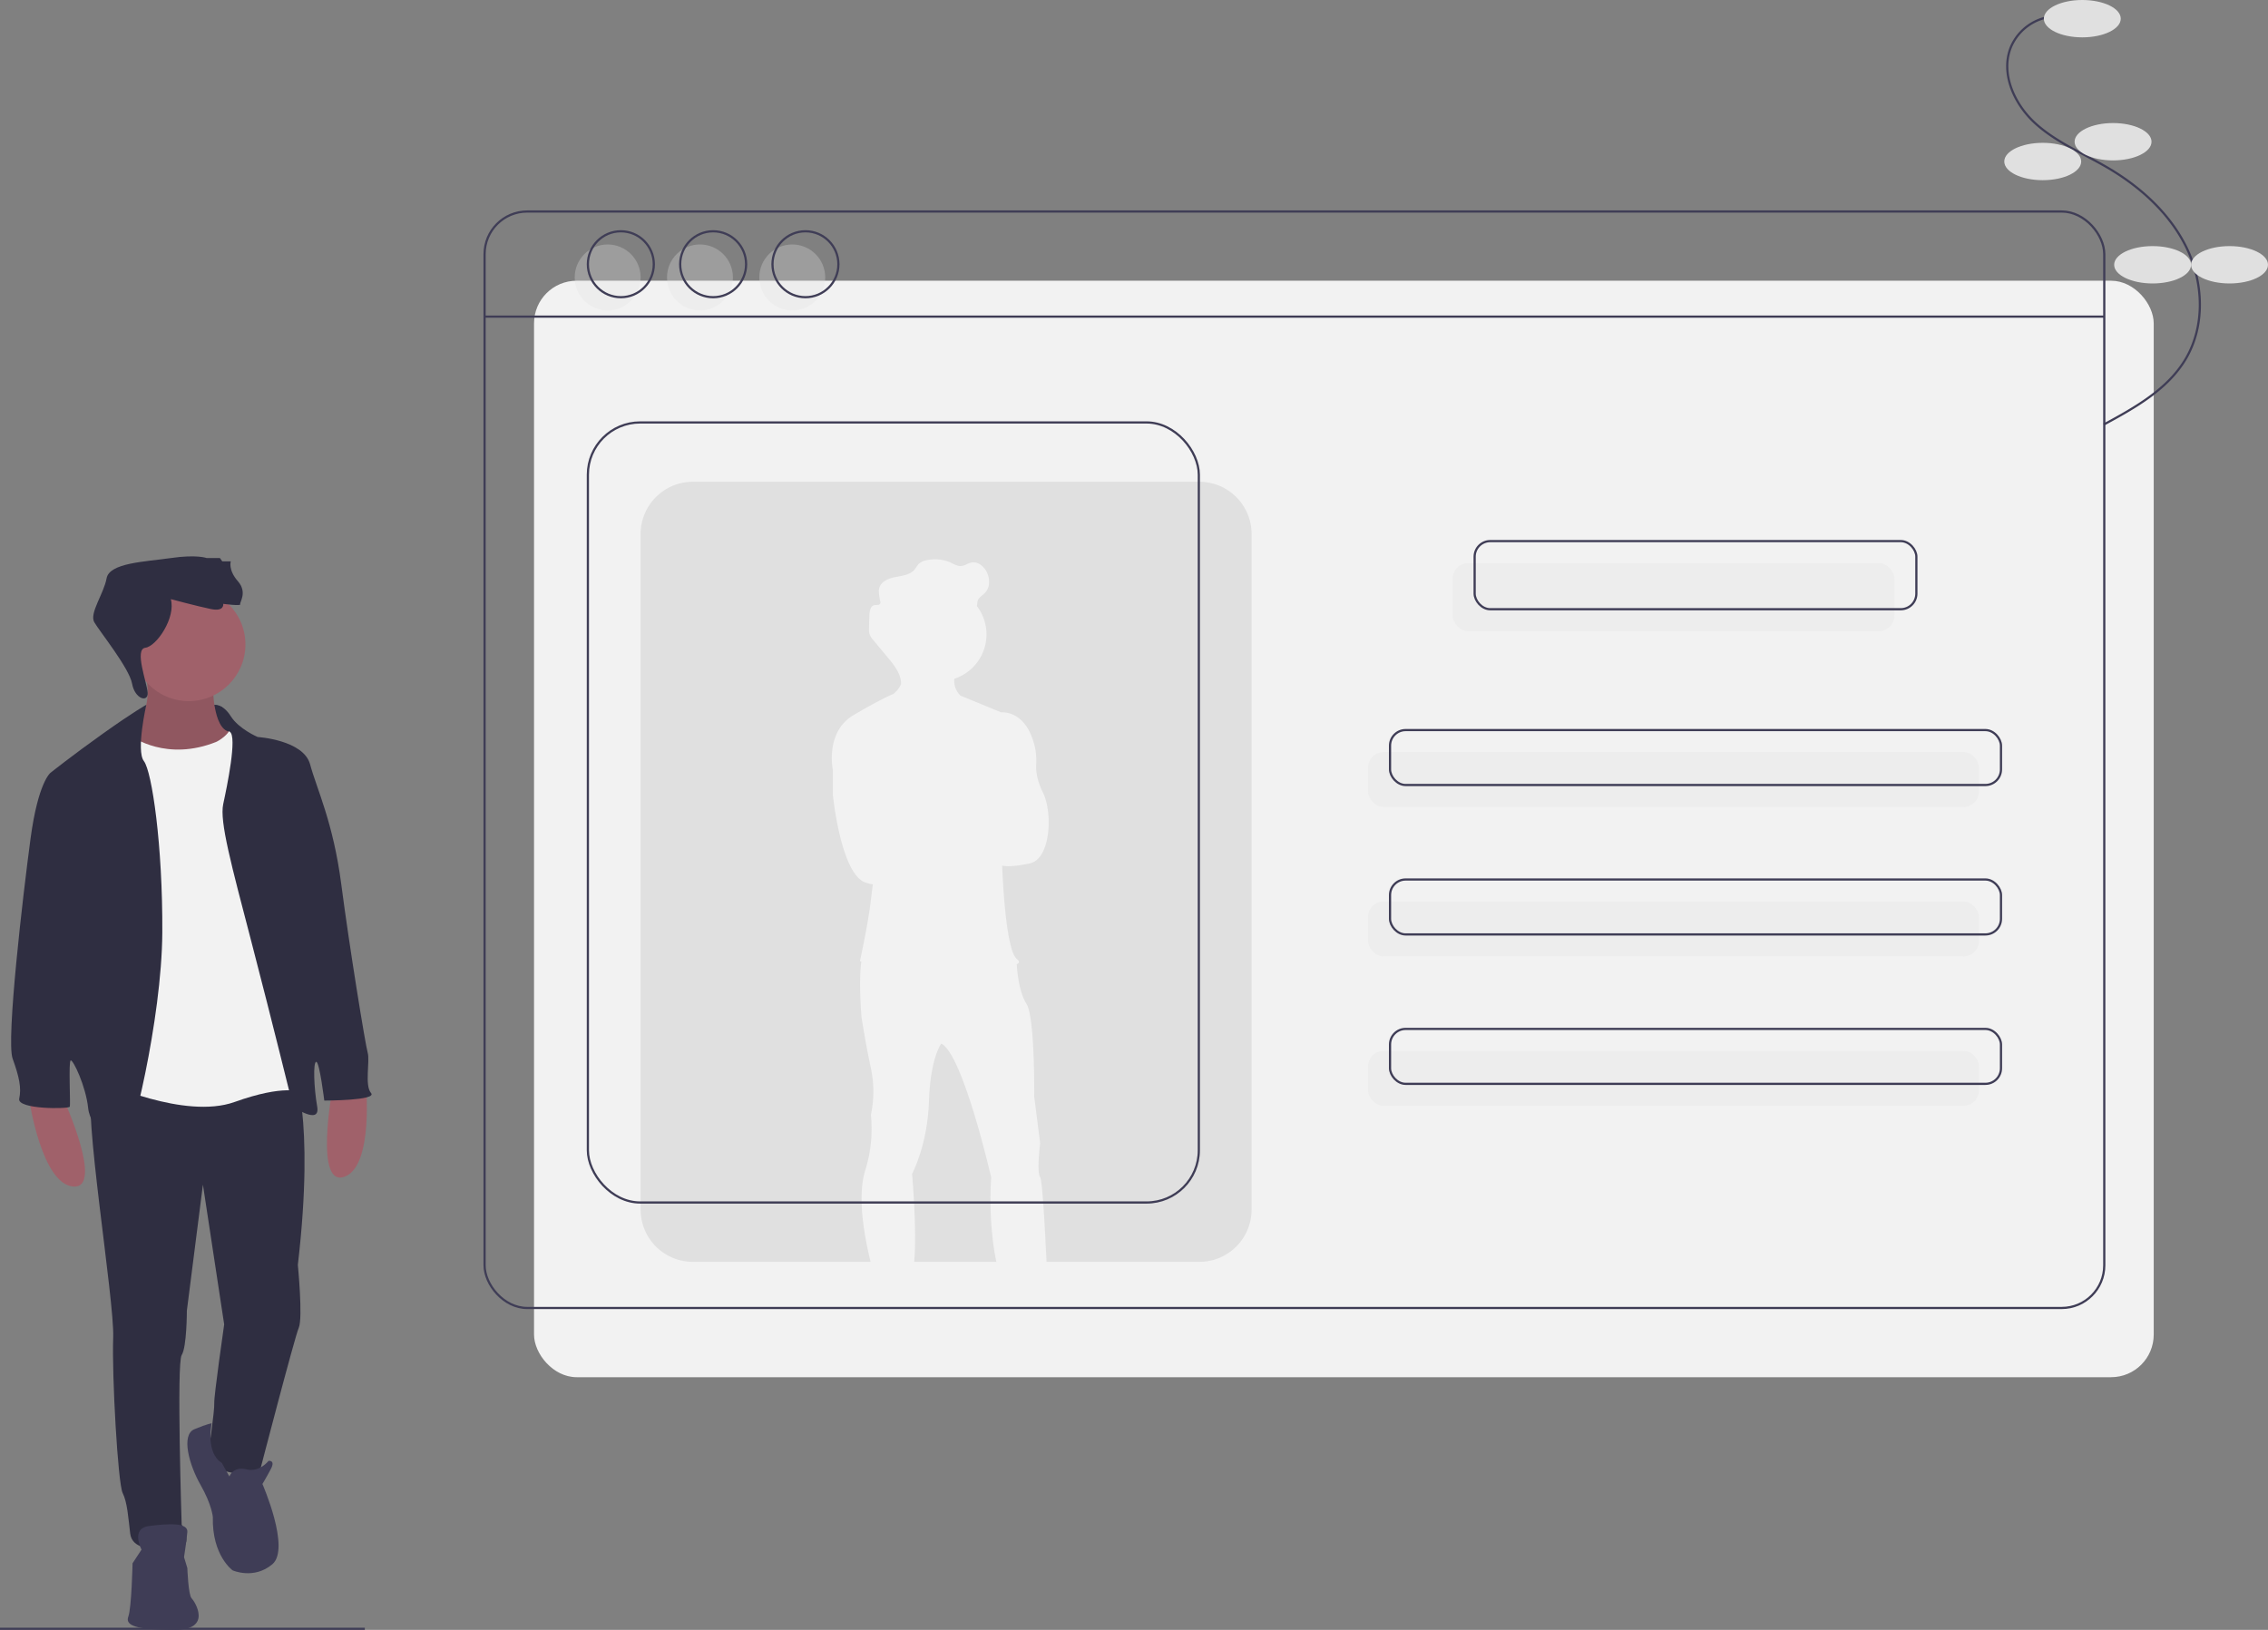 <svg xmlns="http://www.w3.org/2000/svg" width="1032" height="741.753" data-name="Layer 1" viewBox="0 0 1032 741.753"><rect x="0" y="0" width="1032" height="741.753" fill="#808080" stroke="none"/><title>profile</title><path fill="none" stroke="#3f3d56" stroke-miterlimit="10" d="M0 741.253h166"/><rect width="737" height="499" x="243" y="127.753" fill="#f2f2f2" rx="19.398"/><rect width="737" height="499" x="220.5" y="96.253" fill="none" stroke="#3f3d56" stroke-miterlimit="10" rx="19.398"/><path fill="none" stroke="#3f3d56" stroke-miterlimit="10" d="M220.5 144.093h737"/><rect width="201" height="31" x="661" y="256.253" fill="#e0e0e0" opacity=".3" rx="7.093"/><rect width="278" height="25" x="622.5" y="342.253" fill="#e0e0e0" opacity=".3" rx="7.093"/><rect width="278" height="25" x="622.5" y="410.253" fill="#e0e0e0" opacity=".3" rx="7.093"/><rect width="278" height="25" x="622.5" y="478.253" fill="#e0e0e0" opacity=".3" rx="7.093"/><rect width="201" height="31" x="671" y="246.253" fill="none" stroke="#3f3d56" stroke-miterlimit="10" rx="7.093"/><rect width="278" height="25" x="632.5" y="332.253" fill="none" stroke="#3f3d56" stroke-miterlimit="10" rx="7.093"/><rect width="278" height="25" x="632.5" y="400.253" fill="none" stroke="#3f3d56" stroke-miterlimit="10" rx="7.093"/><rect width="278" height="25" x="632.5" y="468.253" fill="none" stroke="#3f3d56" stroke-miterlimit="10" rx="7.093"/><circle cx="276.5" cy="126.253" r="15" fill="#e0e0e0" opacity=".3"/><circle cx="318.5" cy="126.253" r="15" fill="#e0e0e0" opacity=".3"/><circle cx="360.5" cy="126.253" r="15" fill="#e0e0e0" opacity=".3"/><circle cx="282.5" cy="120.253" r="15" fill="none" stroke="#3f3d56" stroke-miterlimit="10"/><circle cx="324.5" cy="120.253" r="15" fill="none" stroke="#3f3d56" stroke-miterlimit="10"/><circle cx="366.5" cy="120.253" r="15" fill="none" stroke="#3f3d56" stroke-miterlimit="10"/><path fill="#e0e0e0" d="M453.354 574.253c-2.511-11.569-3.177-27.37-2.333-38.36 0 0-12.698-55.787-22.69-60.992l-.003.003c-.153.197-5.001 6.554-5.617 26.224-.624 19.983-7.7 33.097-7.7 33.097s2.29 24.908.981 40.028z"/><path fill="#e0e0e0" d="M545.728 219.253H315.272a23.772 23.772 0 0 0-23.772 23.771v307.457a23.772 23.772 0 0 0 23.772 23.772h80.855c-2.7-11.2-6.057-28.69-2.658-40.853l-.001-.008.002.006c.159-.568.327-1.128.516-1.67a63.497 63.497 0 0 0 2.292-24.355 50.61 50.61 0 0 0 0-21.232c-2.498-11.655-4.246-23.105-4.246-23.105s-1.377-15.402-.175-24.844c.026-.208.057-.404.086-.606-.424-.096-.662-.152-.662-.152s3.539-16.028 4.788-26.227c.295-2.408.683-5.46 1.103-8.715a20.94 20.94 0 0 1-3.393-.86C382.54 397.677 379 361.874 379 361.874V350.53s-3.747-17.381 9.367-25.083c12.628-7.416 17.67-9.446 18.026-9.586.096-.07.19-.132.288-.208a11.061 11.061 0 0 0 3.29-4.233q.026-.43.012-.852c-.213-4.067-3.044-7.766-5.73-10.993l-6.873-8.257a8.072 8.072 0 0 1-1.77-2.865 6.604 6.604 0 0 1-.188-1.804q-.002-.337.004-.673.056-3.078.168-6.155c.064-1.792.515-4.054 2.27-4.422.913-.192 2.121.142 2.604-.656a1.565 1.565 0 0 0 .117-1.06c-.006.026-.008.054-.015.08l-.018-.1a22.437 22.437 0 0 1-.65-4.386 5.842 5.842 0 0 1 .281-1.97c1.017-2.975 4.518-4.196 7.612-4.757 3.094-.561 6.566-1.044 8.508-3.517a26.95 26.95 0 0 1 1.689-2.374 6.63 6.63 0 0 1 3.166-1.597 17.498 17.498 0 0 1 11.506 1.021c1.496.683 3 1.603 4.641 1.499 1.705-.108 3.162-1.308 4.845-1.6 2.72-.472 5.32 1.565 6.66 3.978a9.851 9.851 0 0 1 1.232 5.023 6.912 6.912 0 0 1-1.764 4.741c-1.17 1.242-2.917 2.094-3.402 3.73-.198.665-.152 1.382-.327 2.054-.022.084-.058.163-.086.244.032.042.067.081.098.123a21.231 21.231 0 0 1-10.332 33.02c-.008.21-.016.42-.015.632a9.173 9.173 0 0 0 2.84 7.065l18.547 7.606s11.166-1.353 15.195 15.31a28.826 28.826 0 0 1 .69 8.457c-.147 2.513.195 6.936 3.057 12.66 4.58 9.159 3.539 30.182-5.828 32.264-8.873 1.972-12.324 1.143-12.664 1.05l-.02.368c.146 3.945 1.55 37.97 6.647 42.086 1.41 1.139 1.14 1.908-.016 2.426l.003.003s.01.219.03.612c.154 2.489.94 11.965 4.353 17.357 3.956 6.245 3.541 42.258 3.541 42.258l2.704 21.232s-1.664 13.113 0 15.402c.946 1.298 2.09 21.404 2.905 38.57h69.53A23.772 23.772 0 0 0 569.5 550.48V243.024a23.772 23.772 0 0 0-23.772-23.771z"/><rect width="278" height="355" x="267.5" y="192.253" fill="none" stroke="#3f3d56" stroke-miterlimit="10" rx="23.772"/><path fill="#2f2e41" d="M100.824 321.63s-9.324-2.756-11.324.244 2.727 24.747 2.727 24.747l20.546 1.249-7.17-18.107z"/><path fill="#a0616a" d="M28.944 500.22s18.695 41.043 4.298 39.754-19.984-39.753-19.984-39.753zM151.211 495.945s-8.201 44.347 5.456 39.61 9.764-43.408 9.764-43.408zM96.847 311.34s-.215 20.629 7.735 21.703-4.512 12.033-4.512 12.033l-14.182 2.794-20.414-1.504-9.025-11.604s15.901-7.52 9.025-30.943z"/><path d="M96.847 311.34s-.215 20.629 7.735 21.703-4.512 12.033-4.512 12.033l-14.182 2.794-20.414-1.504-9.025-11.604s15.901-7.52 9.025-30.943z" opacity=".1"/><path fill="#2f2e41" d="M133.376 485.824s10.1 21.703 2.15 89.82c0 0 2.363 24.067.429 28.58s-17.835 65.753-17.835 65.753-20.414 4.512-23.207-9.025c0 0 2.793-19.34 2.578-22.348s4.513-35.885 4.513-35.885l-9.67-63.605-7.306 57.374s0 16.545-2.364 20.198 0 77.143 0 77.143 6.662 11.174-3.438 11.388-19.124-.214-19.984-7.306-1.289-14.182-3.438-18.48-4.942-53.505-4.297-70.695-14.183-105.507-9.455-114.747 91.324-8.165 91.324-8.165z"/><circle cx="85.888" cy="293.29" r="25.786" fill="#a0616a"/><path fill="#f2f2f2" d="M60.102 335.192s15.686 11.603 38.464 2.364c0 0 7.52-3.653 6.876-9.24s15.686 44.91 15.686 44.91l16.546 87.886-.86 35.885s-7.305-3.653-30.083 4.513-59.952-9.24-59.952-9.24l1.29-92.184 1.289-53.72 3.438-11.819s1.719-3.223 7.306.645z"/><path fill="#2f2e41" d="M97.563 320.767s3.796-.617 7.45 5.185 12.247 9.455 12.247 9.455 20.844 1.29 23.852 12.463 10.53 26.43 14.182 54.58 10.96 73.06 12.034 76.712-1.504 14.827 1.504 18.265-21.273 3.438-21.273 3.438-2.15-17.62-3.653-17.62-1.075 11.819.43 20.414-10.96 0-10.96 0-9.67-39.323-18.91-74.779-14.611-55.01-12.892-62.96 6.446-30.728 3.008-32.877-7.019-12.276-7.019-12.276zM66.576 320.748s-5.614 3.055-19.797 13.155-23.852 17.835-23.852 17.835-5.586 4.297-9.025 29.868S2.73 473.361 5.737 481.741s4.083 13.323 3.008 18.265 22.563 4.727 22.993 3.653-.645-20.629.43-21.059 6.876 11.604 7.95 21.703 13.538 18.05 16.331 18.05 17.19-58.232 17.405-97.985-4.727-73.275-8.38-78.002 1.102-25.618 1.102-25.618z"/><path fill="#3f3d56" d="M104.367 671.91s1.72-4.727 7.736-3.222 10.1-3.868 10.1-3.868 3.223-.43 1.074 3.653-3.868 6.876-3.868 6.876 12.893 29.439 4.513 36.53-18.05 2.793-18.05 2.793-9.455-6.661-9.025-24.281c0 0-.43-5.587-5.587-14.612S82.235 653 88.466 650.423s7.836-2.675 7.836-2.675-2.916 13.338 4.616 17.998zM64.4 705.217s-5.158-9.67 3.438-10.744 17.835-1.719 17.405 2.794-1.504 11.389-1.504 11.389l1.504 4.942s.43 12.248 1.934 13.752 9.67 14.397-7.736 14.397-22.562-1.934-21.058-6.016 1.934-24.282 1.934-24.282z"/><path fill="#2f2e41" d="M77.722 272.661s12.034 3.224 18.265 4.513 5.587-2.364 5.587-2.364 8.166 1.075 7.736.215 3.438-5.372-1.075-10.529-3.223-9.025-3.223-9.025h-3.868l-1.074-1.504h-6.017s-4.512-1.72-16.33 0-27.935 2.149-29.225 9.24-7.95 15.9-5.587 19.984 15.902 20.843 17.19 27.934 7.31 8.667 7.094 4.226-6.234-19.912-1.076-20.557 13.967-13.752 11.603-22.133z"/><path fill="none" stroke="#3f3d56" stroke-miterlimit="10" d="M934.88 7.457a22.982 22.982 0 0 0-19.81 13.851c-4.953 11.974 1.425 26.04 11 34.77s21.873 13.723 33.048 20.283c15.01 8.811 28.497 21.043 36.007 36.744s8.309 35.15-.519 50.15c-8.194 13.922-23.093 22.255-37.302 29.94"/><ellipse cx="947.5" cy="8.5" fill="#e0e0e0" rx="17.5" ry="8.5"/><ellipse cx="961.5" cy="64.5" fill="#e0e0e0" rx="17.5" ry="8.5"/><ellipse cx="929.5" cy="73.5" fill="#e0e0e0" rx="17.5" ry="8.5"/><ellipse cx="979.5" cy="120.5" fill="#e0e0e0" rx="17.5" ry="8.5"/><ellipse cx="1014.5" cy="120.5" fill="#e0e0e0" rx="17.5" ry="8.5"/></svg>
